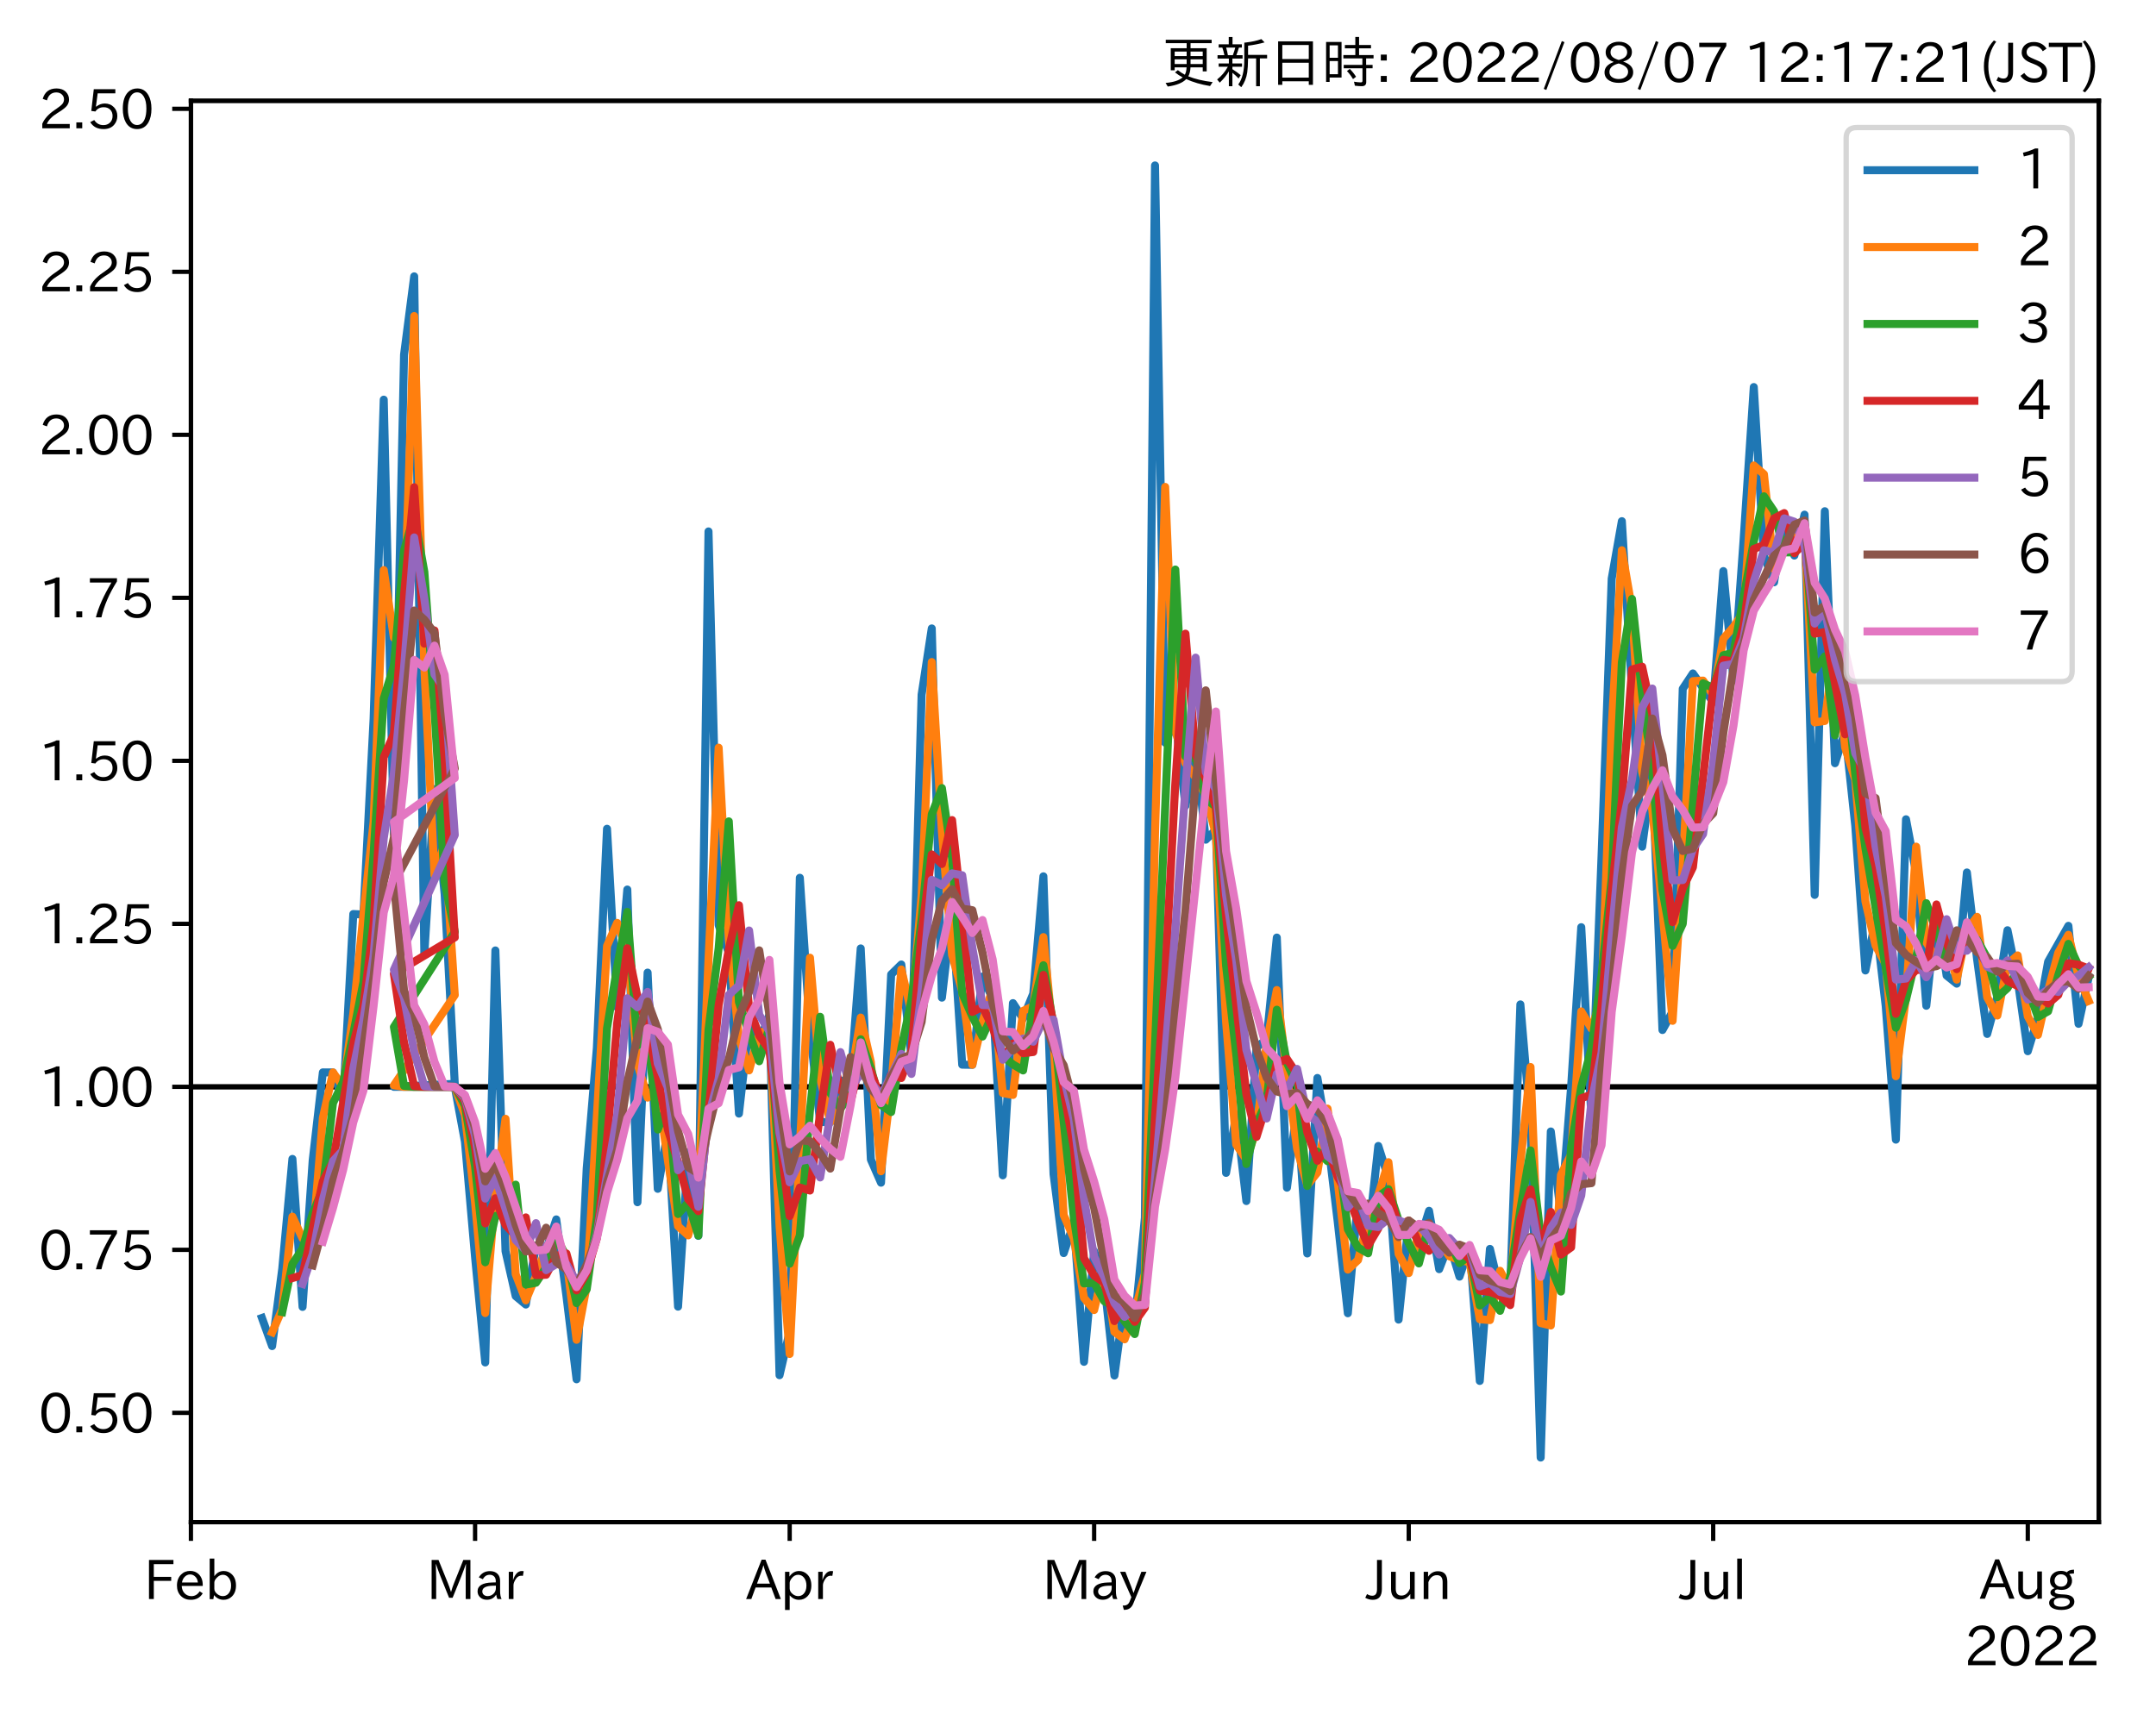 <?xml version="1.0" encoding="utf-8" standalone="no"?>
<!DOCTYPE svg PUBLIC "-//W3C//DTD SVG 1.1//EN"
  "http://www.w3.org/Graphics/SVG/1.1/DTD/svg11.dtd">
<svg xmlns:xlink="http://www.w3.org/1999/xlink" width="403.558pt" height="320.973pt" viewBox="0 0 403.558 320.973" xmlns="http://www.w3.org/2000/svg" version="1.1">
 <defs>
  <style type="text/css">*{stroke-linejoin: round; stroke-linecap: butt}</style>
 </defs>
 <g id="figure_1">
  <g id="patch_1">
   <path d="M 0 320.973 
L 403.558 320.973 
L 403.558 0 
L 0 0 
z
" style="fill: #ffffff"/>
  </g>
  <g id="axes_1">
   <g id="patch_2">
    <path d="M 35.737 284.991 
L 392.858 284.991 
L 392.858 18.879 
L 35.737 18.879 
z
" style="fill: #ffffff"/>
   </g>
   <g id="line2d_1">
    <path d="M 35.737 203.486 
L 392.858 203.486 
" clip-path="url(#pbb3751dfbe)" style="fill: none; stroke: #000000; stroke-linecap: square"/>
   </g>
   <g id="matplotlib.axis_1">
    <g id="xtick_1">
     <g id="line2d_2">
      <defs>
       <path id="mc77ab145cf" d="M 0 0 
L 0 3.5 
" style="stroke: #000000; stroke-width: 0.8"/>
      </defs>
      <g>
       <use xlink:href="#mc77ab145cf" x="35.737" y="284.991" style="stroke: #000000; stroke-width: 0.8"/>
      </g>
     </g>
     <g id="text_1">
      <!-- Feb -->
      <g transform="translate(26.914 299.482)scale(0.1 -0.1)">
       <defs>
        <path id="IPAexGothic-46" d="M 3469 4141 
L 1172 4141 
L 1172 2656 
L 3206 2656 
L 3206 2188 
L 1172 2188 
L 1172 63 
L 609 63 
L 609 4634 
L 3469 4634 
L 3469 4141 
z
" transform="scale(0.016)"/>
        <path id="IPAexGothic-65" d="M 863 1594 
Q 891 1041 1209 722 
Q 1534 397 1997 397 
Q 2606 397 2963 966 
L 3322 728 
Q 2869 -31 1931 -31 
Q 1222 -31 766 422 
Q 306 884 306 1641 
Q 306 2444 788 2925 
Q 1216 3353 1856 3353 
Q 2459 3353 2866 2956 
Q 3322 2494 3322 1722 
L 3322 1594 
L 863 1594 
z
M 2756 1997 
Q 2709 2431 2450 2681 
Q 2194 2938 1844 2938 
Q 1438 2938 1150 2591 
Q 953 2356 894 1997 
L 2756 1997 
z
" transform="scale(0.016)"/>
        <path id="IPAexGothic-62" d="M 1125 2731 
Q 1550 3341 2219 3341 
Q 2788 3341 3191 2938 
Q 3659 2469 3659 1644 
Q 3659 838 3191 372 
Q 2788 -31 2206 -31 
Q 1559 -31 1088 516 
L 1009 44 
L 581 44 
L 581 4794 
L 1125 4794 
L 1125 2731 
z
M 1125 1997 
L 1125 1253 
Q 1125 888 1528 600 
Q 1803 403 2119 403 
Q 2488 403 2744 659 
Q 3084 1009 3084 1631 
Q 3084 2194 2803 2553 
Q 2525 2900 2125 2900 
Q 1759 2900 1438 2578 
Q 1125 2266 1125 1997 
z
" transform="scale(0.016)"/>
       </defs>
       <use xlink:href="#IPAexGothic-46"/>
       <use xlink:href="#IPAexGothic-65" x="57.178"/>
       <use xlink:href="#IPAexGothic-62" x="114.062"/>
      </g>
     </g>
    </g>
    <g id="xtick_2">
     <g id="line2d_3">
      <g>
       <use xlink:href="#mc77ab145cf" x="88.926" y="284.991" style="stroke: #000000; stroke-width: 0.8"/>
      </g>
     </g>
     <g id="text_2">
      <!-- Mar -->
      <g transform="translate(79.816 299.482)scale(0.1 -0.1)">
       <defs>
        <path id="IPAexGothic-4d" d="M 5147 63 
L 4597 63 
L 4597 2534 
Q 4597 3281 4634 4134 
L 4609 4134 
Q 4356 3409 4066 2675 
L 3066 209 
L 2650 209 
L 1641 2725 
Q 1328 3506 1128 4141 
L 1103 4141 
Q 1141 3131 1141 2553 
L 1141 63 
L 609 63 
L 609 4634 
L 1416 4634 
L 2503 1944 
Q 2697 1472 2869 906 
L 2888 906 
Q 3028 1416 3234 1931 
L 4316 4634 
L 5147 4634 
L 5147 63 
z
" transform="scale(0.016)"/>
        <path id="IPAexGothic-61" d="M 3156 63 
L 2672 63 
Q 2559 303 2531 556 
L 2509 556 
Q 2147 -25 1428 -25 
Q 934 -25 622 288 
Q 347 563 347 959 
Q 347 1947 2050 1997 
L 2478 2009 
L 2478 2175 
Q 2478 2509 2288 2700 
Q 2088 2900 1775 2900 
Q 1238 2900 969 2378 
L 494 2597 
Q 938 3328 1788 3328 
Q 2375 3328 2691 3000 
Q 2984 2706 2984 2169 
L 2984 997 
Q 2984 400 3156 63 
z
M 2491 1625 
L 2141 1619 
Q 903 1591 903 953 
Q 903 728 1050 581 
Q 1231 403 1525 403 
Q 1934 403 2234 703 
Q 2491 969 2491 1344 
L 2491 1625 
z
" transform="scale(0.016)"/>
        <path id="IPAexGothic-72" d="M 2309 3316 
L 2213 2769 
Q 2106 2791 2022 2791 
Q 1653 2791 1413 2444 
Q 1113 2006 1113 1675 
L 1113 63 
L 563 63 
L 563 3250 
L 1081 3250 
L 1056 2303 
L 1069 2303 
Q 1422 3341 2097 3341 
Q 2206 3341 2309 3316 
z
" transform="scale(0.016)"/>
       </defs>
       <use xlink:href="#IPAexGothic-4d"/>
       <use xlink:href="#IPAexGothic-61" x="90.186"/>
       <use xlink:href="#IPAexGothic-72" x="145.166"/>
      </g>
     </g>
    </g>
    <g id="xtick_3">
     <g id="line2d_4">
      <g>
       <use xlink:href="#mc77ab145cf" x="147.812" y="284.991" style="stroke: #000000; stroke-width: 0.8"/>
      </g>
     </g>
     <g id="text_3">
      <!-- Apr -->
      <g transform="translate(139.67 299.482)scale(0.1 -0.1)">
       <defs>
        <path id="IPAexGothic-41" d="M 4056 63 
L 3444 63 
L 2938 1409 
L 1100 1409 
L 603 63 
L -6 63 
L 1806 4666 
L 2259 4666 
L 4056 63 
z
M 2778 1863 
L 2316 3078 
Q 2125 3588 2028 4000 
L 2009 4000 
Q 1897 3563 1716 3078 
L 1263 1863 
L 2778 1863 
z
" transform="scale(0.016)"/>
        <path id="IPAexGothic-70" d="M 1075 2688 
Q 1525 3341 2206 3341 
Q 2769 3341 3172 2938 
Q 3641 2469 3641 1644 
Q 3641 841 3178 372 
Q 2775 -31 2200 -31 
Q 1569 -31 1106 497 
L 1106 -1216 
L 563 -1216 
L 563 3250 
L 1075 3250 
L 1075 2688 
z
M 1106 1950 
L 1106 1291 
Q 1106 897 1516 600 
Q 1791 403 2106 403 
Q 2469 403 2725 659 
Q 3066 997 3066 1631 
Q 3066 2200 2784 2559 
Q 2503 2900 2100 2900 
Q 1656 2900 1338 2484 
Q 1106 2184 1106 1950 
z
" transform="scale(0.016)"/>
       </defs>
       <use xlink:href="#IPAexGothic-41"/>
       <use xlink:href="#IPAexGothic-70" x="63.721"/>
       <use xlink:href="#IPAexGothic-72" x="125.83"/>
      </g>
     </g>
    </g>
    <g id="xtick_4">
     <g id="line2d_5">
      <g>
       <use xlink:href="#mc77ab145cf" x="204.8" y="284.991" style="stroke: #000000; stroke-width: 0.8"/>
      </g>
     </g>
     <g id="text_4">
      <!-- May -->
      <g transform="translate(195.08 299.482)scale(0.1 -0.1)">
       <defs>
        <path id="IPAexGothic-79" d="M 3122 3250 
L 1575 -488 
Q 1278 -1203 550 -1203 
L 478 -1203 
L 344 -703 
L 447 -703 
Q 969 -703 1150 -238 
L 1356 275 
L 38 3250 
L 659 3250 
L 1363 1459 
Q 1528 1025 1606 781 
L 1625 781 
Q 1750 1169 1863 1459 
L 2528 3250 
L 3122 3250 
z
" transform="scale(0.016)"/>
       </defs>
       <use xlink:href="#IPAexGothic-4d"/>
       <use xlink:href="#IPAexGothic-61" x="90.186"/>
       <use xlink:href="#IPAexGothic-79" x="145.166"/>
      </g>
     </g>
    </g>
    <g id="xtick_5">
     <g id="line2d_6">
      <g>
       <use xlink:href="#mc77ab145cf" x="263.686" y="284.991" style="stroke: #000000; stroke-width: 0.8"/>
      </g>
     </g>
     <g id="text_5">
      <!-- Jun -->
      <g transform="translate(255.747 299.482)scale(0.1 -0.1)">
       <defs>
        <path id="IPAexGothic-4a" d="M 1819 4634 
L 1819 1234 
Q 1819 -31 763 -31 
Q 303 -31 -125 209 
L 84 644 
Q 378 447 694 447 
Q 1250 447 1250 1203 
L 1250 4634 
L 1819 4634 
z
" transform="scale(0.016)"/>
        <path id="IPAexGothic-75" d="M 3284 63 
L 2772 63 
L 2772 644 
Q 2300 0 1625 0 
Q 1072 0 763 375 
Q 519 678 519 1241 
L 519 3250 
L 1069 3250 
L 1069 1259 
Q 1069 466 1734 466 
Q 2406 466 2734 1291 
L 2734 3250 
L 3284 3250 
L 3284 63 
z
" transform="scale(0.016)"/>
        <path id="IPAexGothic-6e" d="M 3328 63 
L 2778 63 
L 2778 2041 
Q 2778 2853 2106 2853 
Q 1428 2853 1113 2041 
L 1113 63 
L 563 63 
L 563 3250 
L 1075 3250 
L 1075 2675 
Q 1525 3316 2222 3316 
Q 3328 3316 3328 2072 
L 3328 63 
z
" transform="scale(0.016)"/>
       </defs>
       <use xlink:href="#IPAexGothic-4a"/>
       <use xlink:href="#IPAexGothic-75" x="37.988"/>
       <use xlink:href="#IPAexGothic-6e" x="98.389"/>
      </g>
     </g>
    </g>
    <g id="xtick_6">
     <g id="line2d_7">
      <g>
       <use xlink:href="#mc77ab145cf" x="320.674" y="284.991" style="stroke: #000000; stroke-width: 0.8"/>
      </g>
     </g>
     <g id="text_6">
      <!-- Jul -->
      <g transform="translate(314.404 299.482)scale(0.1 -0.1)">
       <defs>
        <path id="IPAexGothic-6c" d="M 1131 63 
L 581 63 
L 581 4794 
L 1131 4794 
L 1131 63 
z
" transform="scale(0.016)"/>
       </defs>
       <use xlink:href="#IPAexGothic-4a"/>
       <use xlink:href="#IPAexGothic-75" x="37.988"/>
       <use xlink:href="#IPAexGothic-6c" x="98.389"/>
      </g>
     </g>
    </g>
    <g id="xtick_7">
     <g id="line2d_8">
      <g>
       <use xlink:href="#mc77ab145cf" x="379.56" y="284.991" style="stroke: #000000; stroke-width: 0.8"/>
      </g>
     </g>
     <g id="text_7">
      <!-- Aug -->
      <g transform="translate(370.578 299.424)scale(0.1 -0.1)">
       <defs>
        <path id="IPAexGothic-67" d="M 1331 1150 
Q 1006 1122 1006 900 
Q 1006 613 1763 575 
L 2131 556 
Q 3303 497 3303 -294 
Q 3303 -700 2925 -959 
Q 2519 -1253 1794 -1253 
Q 1138 -1253 738 -1028 
Q 353 -809 353 -428 
Q 353 84 1075 247 
L 1075 269 
Q 506 413 506 778 
Q 506 1116 994 1297 
Q 456 1575 456 2181 
Q 456 2650 769 2963 
Q 1128 3322 1738 3322 
Q 2125 3322 2422 3153 
Q 2650 3453 3259 3463 
L 3259 3013 
Q 2838 3003 2703 2938 
Q 3034 2613 3034 2169 
Q 3034 1728 2734 1425 
Q 2400 1094 1813 1094 
Q 1563 1094 1331 1150 
z
M 1734 2919 
Q 1409 2919 1197 2706 
Q 988 2497 988 2181 
Q 988 1872 1184 1684 
Q 1397 1472 1756 1472 
Q 2094 1472 2297 1678 
Q 2503 1881 2503 2203 
Q 2503 2497 2297 2700 
Q 2081 2919 1734 2919 
z
M 1753 159 
Q 903 159 903 -366 
Q 903 -875 1800 -875 
Q 2378 -875 2638 -606 
Q 2772 -481 2772 -313 
Q 2772 159 1753 159 
z
" transform="scale(0.016)"/>
       </defs>
       <use xlink:href="#IPAexGothic-41"/>
       <use xlink:href="#IPAexGothic-75" x="63.721"/>
       <use xlink:href="#IPAexGothic-67" x="124.121"/>
      </g>
     </g>
    </g>
    <g id="text_8">
     <!-- 2022 -->
     <g transform="translate(367.664 311.873)scale(0.1 -0.1)">
      <defs>
       <path id="IPAexGothic-32" d="M 3659 63 
L 447 63 
L 447 594 
Q 825 1475 1894 2203 
L 2072 2322 
Q 2619 2697 2791 2906 
Q 2988 3153 2988 3444 
Q 2988 3772 2756 4003 
Q 2500 4259 2084 4259 
Q 1250 4259 991 3328 
L 497 3506 
Q 853 4725 2116 4725 
Q 2806 4725 3216 4316 
Q 3575 3947 3575 3425 
Q 3575 3038 3344 2722 
Q 3131 2416 2366 1938 
L 2231 1856 
Q 1256 1253 978 569 
L 3659 569 
L 3659 63 
z
" transform="scale(0.016)"/>
       <path id="IPAexGothic-30" d="M 2038 4725 
Q 2881 4725 3334 3944 
Q 3694 3325 3694 2344 
Q 3694 1372 3334 741 
Q 2888 -31 2016 -31 
Q 1147 -31 700 741 
Q 341 1372 341 2350 
Q 341 3713 1000 4334 
Q 1419 4725 2038 4725 
z
M 2016 4266 
Q 1516 4266 1228 3759 
Q 934 3247 934 2344 
Q 934 1456 1222 947 
Q 1513 447 2016 447 
Q 2619 447 2909 1153 
Q 3100 1622 3100 2375 
Q 3100 3256 2806 3759 
Q 2509 4266 2016 4266 
z
" transform="scale(0.016)"/>
      </defs>
      <use xlink:href="#IPAexGothic-32"/>
      <use xlink:href="#IPAexGothic-30" x="62.988"/>
      <use xlink:href="#IPAexGothic-32" x="125.977"/>
      <use xlink:href="#IPAexGothic-32" x="188.965"/>
     </g>
    </g>
   </g>
   <g id="matplotlib.axis_2">
    <g id="ytick_1">
     <g id="line2d_9">
      <defs>
       <path id="m55115b92d2" d="M 0 0 
L -3.5 0 
" style="stroke: #000000; stroke-width: 0.8"/>
      </defs>
      <g>
       <use xlink:href="#m55115b92d2" x="35.737" y="264.523" style="stroke: #000000; stroke-width: 0.8"/>
      </g>
     </g>
     <g id="text_9">
      <!-- 0.50 -->
      <g transform="translate(7.2 268.268)scale(0.1 -0.1)">
       <defs>
        <path id="IPAexGothic-2e" d="M 1184 63 
L 494 63 
L 494 753 
L 1184 753 
L 1184 63 
z
" transform="scale(0.016)"/>
        <path id="IPAexGothic-35" d="M 1178 2603 
Q 1634 2963 2172 2963 
Q 2816 2963 3241 2528 
Q 3638 2113 3638 1497 
Q 3638 938 3297 513 
Q 2869 -31 2031 -31 
Q 959 -31 469 784 
L 938 1028 
Q 1309 434 2013 434 
Q 2466 434 2769 716 
Q 3081 1013 3081 1503 
Q 3081 1966 2806 2241 
Q 2519 2528 2056 2528 
Q 1406 2528 1072 2028 
L 591 2091 
L 884 4634 
L 3406 4634 
L 3406 4153 
L 1341 4153 
L 1134 2603 
L 1178 2603 
z
" transform="scale(0.016)"/>
       </defs>
       <use xlink:href="#IPAexGothic-30"/>
       <use xlink:href="#IPAexGothic-2e" x="62.988"/>
       <use xlink:href="#IPAexGothic-35" x="89.404"/>
       <use xlink:href="#IPAexGothic-30" x="152.393"/>
      </g>
     </g>
    </g>
    <g id="ytick_2">
     <g id="line2d_10">
      <g>
       <use xlink:href="#m55115b92d2" x="35.737" y="234.004" style="stroke: #000000; stroke-width: 0.8"/>
      </g>
     </g>
     <g id="text_10">
      <!-- 0.75 -->
      <g transform="translate(7.2 237.75)scale(0.1 -0.1)">
       <defs>
        <path id="IPAexGothic-37" d="M 3597 4263 
Q 2238 2106 1778 63 
L 1131 63 
Q 1581 1834 2950 4128 
L 428 4128 
L 428 4634 
L 3597 4634 
L 3597 4263 
z
" transform="scale(0.016)"/>
       </defs>
       <use xlink:href="#IPAexGothic-30"/>
       <use xlink:href="#IPAexGothic-2e" x="62.988"/>
       <use xlink:href="#IPAexGothic-37" x="89.404"/>
       <use xlink:href="#IPAexGothic-35" x="152.393"/>
      </g>
     </g>
    </g>
    <g id="ytick_3">
     <g id="line2d_11">
      <g>
       <use xlink:href="#m55115b92d2" x="35.737" y="203.486" style="stroke: #000000; stroke-width: 0.8"/>
      </g>
     </g>
     <g id="text_11">
      <!-- 1.00 -->
      <g transform="translate(7.2 207.231)scale(0.1 -0.1)">
       <defs>
        <path id="IPAexGothic-31" d="M 2463 63 
L 1900 63 
L 1900 4103 
Q 1372 3922 788 3797 
L 684 4231 
Q 1519 4441 2106 4731 
L 2463 4731 
L 2463 63 
z
" transform="scale(0.016)"/>
       </defs>
       <use xlink:href="#IPAexGothic-31"/>
       <use xlink:href="#IPAexGothic-2e" x="62.988"/>
       <use xlink:href="#IPAexGothic-30" x="89.404"/>
       <use xlink:href="#IPAexGothic-30" x="152.393"/>
      </g>
     </g>
    </g>
    <g id="ytick_4">
     <g id="line2d_12">
      <g>
       <use xlink:href="#m55115b92d2" x="35.737" y="172.967" style="stroke: #000000; stroke-width: 0.8"/>
      </g>
     </g>
     <g id="text_12">
      <!-- 1.25 -->
      <g transform="translate(7.2 176.712)scale(0.1 -0.1)">
       <use xlink:href="#IPAexGothic-31"/>
       <use xlink:href="#IPAexGothic-2e" x="62.988"/>
       <use xlink:href="#IPAexGothic-32" x="89.404"/>
       <use xlink:href="#IPAexGothic-35" x="152.393"/>
      </g>
     </g>
    </g>
    <g id="ytick_5">
     <g id="line2d_13">
      <g>
       <use xlink:href="#m55115b92d2" x="35.737" y="142.448" style="stroke: #000000; stroke-width: 0.8"/>
      </g>
     </g>
     <g id="text_13">
      <!-- 1.50 -->
      <g transform="translate(7.2 146.193)scale(0.1 -0.1)">
       <use xlink:href="#IPAexGothic-31"/>
       <use xlink:href="#IPAexGothic-2e" x="62.988"/>
       <use xlink:href="#IPAexGothic-35" x="89.404"/>
       <use xlink:href="#IPAexGothic-30" x="152.393"/>
      </g>
     </g>
    </g>
    <g id="ytick_6">
     <g id="line2d_14">
      <g>
       <use xlink:href="#m55115b92d2" x="35.737" y="111.929" style="stroke: #000000; stroke-width: 0.8"/>
      </g>
     </g>
     <g id="text_14">
      <!-- 1.75 -->
      <g transform="translate(7.2 115.675)scale(0.1 -0.1)">
       <use xlink:href="#IPAexGothic-31"/>
       <use xlink:href="#IPAexGothic-2e" x="62.988"/>
       <use xlink:href="#IPAexGothic-37" x="89.404"/>
       <use xlink:href="#IPAexGothic-35" x="152.393"/>
      </g>
     </g>
    </g>
    <g id="ytick_7">
     <g id="line2d_15">
      <g>
       <use xlink:href="#m55115b92d2" x="35.737" y="81.411" style="stroke: #000000; stroke-width: 0.8"/>
      </g>
     </g>
     <g id="text_15">
      <!-- 2.00 -->
      <g transform="translate(7.2 85.156)scale(0.1 -0.1)">
       <use xlink:href="#IPAexGothic-32"/>
       <use xlink:href="#IPAexGothic-2e" x="62.988"/>
       <use xlink:href="#IPAexGothic-30" x="89.404"/>
       <use xlink:href="#IPAexGothic-30" x="152.393"/>
      </g>
     </g>
    </g>
    <g id="ytick_8">
     <g id="line2d_16">
      <g>
       <use xlink:href="#m55115b92d2" x="35.737" y="50.892" style="stroke: #000000; stroke-width: 0.8"/>
      </g>
     </g>
     <g id="text_16">
      <!-- 2.25 -->
      <g transform="translate(7.2 54.637)scale(0.1 -0.1)">
       <use xlink:href="#IPAexGothic-32"/>
       <use xlink:href="#IPAexGothic-2e" x="62.988"/>
       <use xlink:href="#IPAexGothic-32" x="89.404"/>
       <use xlink:href="#IPAexGothic-35" x="152.393"/>
      </g>
     </g>
    </g>
    <g id="ytick_9">
     <g id="line2d_17">
      <g>
       <use xlink:href="#m55115b92d2" x="35.737" y="20.373" style="stroke: #000000; stroke-width: 0.8"/>
      </g>
     </g>
     <g id="text_17">
      <!-- 2.50 -->
      <g transform="translate(7.2 24.119)scale(0.1 -0.1)">
       <use xlink:href="#IPAexGothic-32"/>
       <use xlink:href="#IPAexGothic-2e" x="62.988"/>
       <use xlink:href="#IPAexGothic-35" x="89.404"/>
       <use xlink:href="#IPAexGothic-30" x="152.393"/>
      </g>
     </g>
    </g>
   </g>
   <g id="line2d_18">
    <path d="M 49.035 246.765 
L 50.934 252.025 
L 52.834 237.527 
L 54.733 216.985 
L 56.633 244.687 
L 58.532 217.229 
L 60.432 200.779 
L 62.332 200.791 
L 64.231 206.122 
L 66.131 171.134 
L 68.03 171.224 
L 69.93 134.589 
L 71.829 74.828 
L 73.729 156.078 
L 75.629 66.407 
L 77.528 51.743 
L 79.428 178.575 
L 81.327 147.744 
L 83.227 167.415 
L 85.126 202.925 
L 73.729 203.486 
L 75.629 203.486 
L 85.126 203.486 
L 87.026 213.751 
L 88.926 235.381 
L 90.825 255.089 
L 92.725 177.952 
L 94.624 234.261 
L 96.524 242.666 
L 98.423 244.246 
L 100.323 233.187 
L 102.223 234.02 
L 104.122 228.307 
L 106.022 242.633 
L 107.921 258.242 
L 109.821 218.779 
L 111.72 196.221 
L 113.62 155.17 
L 115.52 188.587 
L 117.419 166.549 
L 119.319 225.09 
L 121.218 182.098 
L 123.118 222.579 
L 125.017 211.703 
L 126.917 244.642 
L 128.817 215.75 
L 130.716 231.391 
L 132.616 99.501 
L 134.515 173.222 
L 136.415 178.369 
L 138.315 208.496 
L 140.214 191.756 
L 142.114 195.198 
L 144.013 189.98 
L 145.913 257.479 
L 147.812 249.284 
L 149.712 164.344 
L 151.612 192.887 
L 153.511 210.059 
L 155.411 210.13 
L 157.31 202.336 
L 159.21 202.338 
L 161.109 177.571 
L 163.009 217.105 
L 164.909 221.435 
L 166.808 182.442 
L 168.708 180.58 
L 170.607 197.958 
L 172.507 130.058 
L 174.406 117.661 
L 176.306 186.786 
L 178.206 170.332 
L 180.105 199.339 
L 182.005 199.367 
L 183.904 182.839 
L 185.804 187.011 
L 187.703 220.053 
L 189.603 187.812 
L 191.503 190.713 
L 193.402 186.028 
L 195.302 164.073 
L 197.201 219.833 
L 199.101 234.615 
L 201 228.991 
L 202.9 254.97 
L 204.8 234.26 
L 206.699 240.185 
L 208.599 257.538 
L 210.498 243.306 
L 212.398 247.766 
L 214.298 228.009 
L 216.197 30.975 
L 218.097 139.055 
L 219.996 134.576 
L 221.896 150.865 
L 223.795 140.118 
L 225.695 157.213 
L 227.595 155.348 
L 229.494 219.598 
L 231.394 208.727 
L 233.293 224.869 
L 235.193 196.124 
L 237.092 194.549 
L 238.992 175.538 
L 240.892 222.367 
L 242.791 207.3 
L 244.691 234.687 
L 246.59 201.827 
L 248.49 213.043 
L 250.389 228.693 
L 252.289 245.878 
L 254.189 224.721 
L 256.088 232.066 
L 257.988 214.557 
L 259.887 220.551 
L 261.787 247.066 
L 263.686 228.684 
L 265.586 232.827 
L 267.486 226.698 
L 269.385 237.621 
L 271.285 232.715 
L 273.184 239.022 
L 275.084 233.461 
L 276.983 258.551 
L 278.883 233.831 
L 280.783 241.844 
L 282.682 241.042 
L 284.582 188.052 
L 286.481 210.499 
L 288.381 272.895 
L 290.28 211.844 
L 292.18 227.496 
L 294.08 203.486 
L 295.979 173.596 
L 297.879 209.189 
L 299.778 160.261 
L 301.678 108.329 
L 303.577 97.579 
L 305.477 129.275 
L 307.377 158.523 
L 309.276 144.469 
L 311.176 192.846 
L 313.075 189.387 
L 314.975 128.958 
L 316.875 126.087 
L 320.674 131.477 
L 322.573 106.927 
L 324.473 127.338 
L 326.372 100.986 
L 328.272 72.469 
L 330.172 104.04 
L 332.071 109.019 
L 333.971 97.066 
L 335.87 104.016 
L 337.77 96.358 
L 339.669 167.55 
L 341.569 95.715 
L 343.469 142.895 
L 345.368 136.948 
L 347.268 154.612 
L 349.167 181.699 
L 351.067 172.214 
L 352.966 188.366 
L 354.866 213.374 
L 356.766 153.394 
L 358.665 163.484 
L 360.565 188.308 
L 362.464 170.061 
L 364.364 182.651 
L 366.263 184.166 
L 368.163 163.352 
L 370.063 179.538 
L 371.962 193.578 
L 373.862 186.602 
L 375.761 174.167 
L 377.661 183.445 
L 379.56 196.817 
L 381.46 190.634 
L 383.36 180.067 
L 387.159 173.343 
L 389.058 191.689 
L 390.958 182.982 
L 390.958 182.982 
" clip-path="url(#pbb3751dfbe)" style="fill: none; stroke: #1f77b4; stroke-width: 1.5; stroke-linecap: square"/>
   </g>
   <g id="line2d_19">
    <path d="M 50.934 249.441 
L 52.834 245.102 
L 54.733 227.794 
L 56.633 231.855 
L 58.532 231.96 
L 60.432 209.295 
L 62.332 200.785 
L 64.231 203.486 
L 66.131 189.75 
L 68.03 171.179 
L 69.93 153.881 
L 71.829 106.739 
L 73.729 119.418 
L 75.629 115.985 
L 77.528 59.176 
L 79.428 124.943 
L 81.327 163.893 
L 83.227 157.868 
L 85.126 186.297 
L 73.729 203.205 
L 75.629 203.486 
L 85.126 203.486 
L 87.026 208.731 
L 88.926 225.147 
L 90.825 245.842 
L 92.725 223.569 
L 94.624 209.472 
L 96.524 238.565 
L 98.423 243.46 
L 100.323 238.893 
L 102.223 233.604 
L 104.122 231.206 
L 106.022 235.755 
L 107.921 250.844 
L 109.821 240.776 
L 113.62 177.108 
L 115.52 172.79 
L 117.419 177.979 
L 119.319 199.165 
L 121.218 205.503 
L 123.118 204.012 
L 125.017 217.277 
L 126.917 229.575 
L 128.817 231.296 
L 130.716 223.871 
L 132.616 179.657 
L 134.515 139.987 
L 136.415 175.818 
L 138.315 194.294 
L 140.214 200.406 
L 142.114 193.488 
L 144.013 192.615 
L 145.913 229.485 
L 147.812 253.498 
L 149.712 214.668 
L 151.612 179.31 
L 153.511 201.77 
L 155.411 210.095 
L 159.21 202.337 
L 161.109 190.521 
L 163.009 198.871 
L 164.909 219.292 
L 166.808 203.486 
L 168.708 181.514 
L 170.607 189.546 
L 172.507 167.615 
L 174.406 123.955 
L 176.306 155.705 
L 178.206 178.789 
L 180.105 185.585 
L 182.005 199.353 
L 183.904 191.357 
L 185.804 184.94 
L 187.703 204.656 
L 189.603 205.006 
L 191.503 189.27 
L 193.402 188.391 
L 195.302 175.451 
L 197.201 194.894 
L 199.101 227.502 
L 201 231.845 
L 202.9 242.996 
L 204.8 245.28 
L 206.699 237.272 
L 208.599 249.354 
L 210.498 250.76 
L 212.398 245.567 
L 214.298 238.446 
L 216.197 156.04 
L 218.097 91.164 
L 219.996 136.829 
L 221.896 142.902 
L 223.795 145.572 
L 225.695 148.872 
L 227.595 156.283 
L 229.494 191.262 
L 231.394 214.295 
L 233.293 217.098 
L 235.193 211.398 
L 237.092 195.339 
L 238.992 185.365 
L 240.892 201.136 
L 242.791 215.09 
L 244.691 221.894 
L 246.59 219.522 
L 248.49 207.568 
L 250.389 221.161 
L 252.289 237.705 
L 254.189 235.922 
L 256.088 228.463 
L 257.988 223.687 
L 259.887 217.596 
L 261.787 234.771 
L 263.686 238.358 
L 265.586 230.778 
L 267.486 229.812 
L 269.385 232.319 
L 271.285 235.201 
L 273.184 235.924 
L 275.084 236.285 
L 276.983 247.001 
L 278.883 247.159 
L 280.783 237.929 
L 282.682 241.444 
L 284.582 217.755 
L 286.481 199.775 
L 288.381 247.716 
L 290.28 248.172 
L 292.18 219.96 
L 294.08 216.148 
L 295.979 189.358 
L 297.879 192.578 
L 299.778 186.866 
L 301.678 136.066 
L 303.577 103.019 
L 305.477 114.02 
L 307.377 144.489 
L 309.276 151.638 
L 311.176 170.533 
L 313.075 191.127 
L 314.975 161.939 
L 316.875 127.527 
L 318.774 127.427 
L 320.674 130.123 
L 322.573 119.568 
L 324.473 117.383 
L 326.372 114.573 
L 328.272 87.153 
L 330.172 88.78 
L 332.071 106.544 
L 333.971 103.123 
L 335.87 100.568 
L 337.77 100.22 
L 339.669 135.255 
L 341.569 134.988 
L 343.469 120.659 
L 345.368 139.946 
L 347.268 145.997 
L 349.167 168.739 
L 351.067 177.032 
L 352.966 180.514 
L 354.866 201.499 
L 356.766 186.583 
L 358.665 158.515 
L 360.565 176.411 
L 362.464 179.469 
L 364.364 176.489 
L 366.263 183.411 
L 368.163 174.116 
L 370.063 171.658 
L 371.962 186.736 
L 373.862 190.135 
L 375.761 180.518 
L 377.661 178.879 
L 379.56 190.296 
L 381.46 193.762 
L 383.36 185.45 
L 385.259 178.384 
L 387.159 175.021 
L 389.058 182.81 
L 390.958 187.404 
L 390.958 187.404 
" clip-path="url(#pbb3751dfbe)" style="fill: none; stroke: #ff7f0e; stroke-width: 1.5; stroke-linecap: square"/>
   </g>
   <g id="line2d_20">
    <path d="M 52.834 245.66 
L 54.733 236.649 
L 56.633 233.785 
L 58.532 227.213 
L 60.432 222.545 
L 62.332 206.526 
L 64.231 202.59 
L 66.131 193.535 
L 68.03 183.836 
L 69.93 159.836 
L 71.829 130.778 
L 73.729 124.604 
L 75.629 103.077 
L 77.528 96.449 
L 79.428 107.071 
L 81.327 132.851 
L 83.227 165.075 
L 85.126 174.477 
L 73.729 192.28 
L 75.629 203.299 
L 77.528 203.486 
L 85.126 203.486 
L 87.026 207.008 
L 88.926 218.391 
L 90.825 236.326 
L 92.725 227.669 
L 94.624 227.266 
L 96.524 221.799 
L 98.423 240.501 
L 100.323 240.169 
L 102.223 237.298 
L 104.122 231.871 
L 106.022 235.18 
L 107.921 243.981 
L 109.821 241.4 
L 111.72 227.96 
L 113.62 192.549 
L 115.52 181.037 
L 117.419 170.737 
L 119.319 195.733 
L 121.218 193.714 
L 123.118 211.489 
L 125.017 206.632 
L 126.917 227.297 
L 128.817 225.172 
L 130.716 231.328 
L 132.616 192.844 
L 134.515 177.543 
L 136.415 153.781 
L 138.315 187.616 
L 140.214 193.453 
L 142.114 198.693 
L 144.013 192.329 
L 145.913 219.197 
L 147.812 236.598 
L 149.712 231.311 
L 151.612 207.837 
L 153.511 190.376 
L 155.411 204.622 
L 157.31 207.564 
L 159.21 204.992 
L 161.109 194.58 
L 163.009 200.037 
L 164.909 206.889 
L 166.808 208.205 
L 168.708 196.284 
L 170.607 187.218 
L 172.507 172.061 
L 174.406 152.464 
L 176.306 147.553 
L 178.206 160.727 
L 180.105 185.987 
L 182.005 190.339 
L 183.904 194.072 
L 185.804 189.924 
L 187.703 197.782 
L 189.603 199.284 
L 191.503 200.418 
L 193.402 188.198 
L 195.302 180.721 
L 197.201 192.003 
L 201 228.001 
L 202.9 240.292 
L 204.8 240.181 
L 206.699 243.616 
L 208.599 244.622 
L 210.498 247.389 
L 212.398 249.775 
L 214.298 240.097 
L 219.996 106.633 
L 221.896 141.629 
L 223.795 141.979 
L 225.695 149.539 
L 227.595 151.058 
L 229.494 180.755 
L 231.394 197.356 
L 233.293 217.938 
L 235.193 210.514 
L 237.092 206.037 
L 238.992 189.047 
L 240.892 198.978 
L 242.791 203.226 
L 244.691 222.052 
L 246.59 215.595 
L 248.49 217.405 
L 250.389 215.078 
L 252.289 230.152 
L 254.189 233.574 
L 256.088 234.654 
L 257.988 224.033 
L 259.887 222.652 
L 261.787 228.479 
L 263.686 232.786 
L 265.586 236.552 
L 267.486 229.437 
L 269.385 232.489 
L 271.285 232.451 
L 273.184 236.493 
L 275.084 235.11 
L 276.983 244.427 
L 278.883 242.836 
L 280.783 245.426 
L 282.682 238.979 
L 284.582 226.47 
L 286.481 215.389 
L 288.381 231.46 
L 290.28 237.234 
L 292.18 241.817 
L 294.08 214.731 
L 295.979 203.486 
L 297.879 196.318 
L 299.778 182.577 
L 301.678 164.491 
L 303.577 124.019 
L 305.477 112.14 
L 307.377 130.036 
L 309.276 144.482 
L 311.176 166.629 
L 313.075 177.091 
L 314.975 172.968 
L 318.774 127.939 
L 320.674 128.786 
L 322.573 122.678 
L 324.473 122.191 
L 328.272 101.38 
L 330.172 92.921 
L 332.071 95.728 
L 333.971 103.429 
L 335.87 103.421 
L 337.77 99.173 
L 339.669 125.365 
L 341.569 122.895 
L 343.469 137.661 
L 345.368 126.239 
L 347.268 144.969 
L 349.167 158.787 
L 354.866 192.418 
L 356.766 187.18 
L 358.665 179.274 
L 360.565 169.103 
L 362.464 174.324 
L 364.364 180.537 
L 366.263 179.093 
L 368.163 177.016 
L 370.063 175.946 
L 371.962 179.342 
L 373.862 186.691 
L 375.761 185.009 
L 377.661 181.5 
L 379.56 185.12 
L 381.46 190.409 
L 383.36 189.346 
L 385.259 182.586 
L 387.159 176.722 
L 389.058 180.796 
L 390.958 182.867 
L 390.958 182.867 
" clip-path="url(#pbb3751dfbe)" style="fill: none; stroke: #2ca02c; stroke-width: 1.5; stroke-linecap: square"/>
   </g>
   <g id="line2d_21">
    <path d="M 54.733 239.294 
L 56.633 238.73 
L 60.432 221.182 
L 62.332 217.491 
L 66.131 195.384 
L 68.03 188.279 
L 69.93 172.865 
L 71.829 141.762 
L 73.729 137.437 
L 75.629 111.412 
L 77.528 91.225 
L 79.428 120.513 
L 81.327 118.038 
L 83.227 142.143 
L 85.126 175.512 
L 73.729 182.319 
L 75.629 195.174 
L 77.528 203.345 
L 79.428 203.486 
L 85.126 203.486 
L 87.026 206.137 
L 88.926 214.845 
L 90.825 229.054 
L 92.725 224.361 
L 94.624 229.36 
L 96.524 231.365 
L 98.423 227.934 
L 100.323 238.729 
L 102.223 238.672 
L 104.122 235.131 
L 106.022 234.686 
L 107.921 241.597 
L 109.821 238.302 
L 111.72 231.855 
L 113.62 213.371 
L 115.52 191.569 
L 117.419 177.544 
L 119.319 186.601 
L 121.218 192.451 
L 123.118 201.612 
L 125.017 211.542 
L 126.917 217.547 
L 128.817 224.53 
L 130.716 226.764 
L 132.616 208.285 
L 134.515 188.189 
L 136.415 177.75 
L 138.315 169.485 
L 140.214 188.663 
L 142.114 193.892 
L 144.013 196.569 
L 145.913 212.915 
L 147.812 227.681 
L 149.712 222.342 
L 151.612 222.9 
L 153.511 208.397 
L 155.411 195.611 
L 157.31 204.055 
L 159.21 206.279 
L 161.109 198.654 
L 163.009 200.616 
L 164.909 205.767 
L 166.808 201.199 
L 168.708 201.837 
L 170.607 196.704 
L 172.507 174.725 
L 174.406 159.967 
L 176.306 161.768 
L 178.206 153.544 
L 182.005 189.459 
L 183.904 188.501 
L 185.804 192.342 
L 187.703 198.18 
L 189.603 195.359 
L 191.503 197.193 
L 193.402 196.966 
L 195.302 182.528 
L 197.201 191.682 
L 199.101 204.237 
L 201 214.901 
L 202.9 235.582 
L 204.8 238.822 
L 206.699 240.182 
L 208.599 247.343 
L 210.498 244.295 
L 212.398 247.483 
L 214.298 244.837 
L 216.197 209.111 
L 218.097 182.664 
L 219.996 146.692 
L 221.896 118.644 
L 223.795 141.252 
L 225.695 145.912 
L 227.595 151.01 
L 229.494 171.518 
L 233.293 204.869 
L 235.193 212.856 
L 237.092 206.715 
L 238.992 199.049 
L 240.892 198.271 
L 242.791 201.112 
L 244.691 211.988 
L 246.59 217.329 
L 248.49 214.963 
L 250.389 220.345 
L 252.289 223.745 
L 254.189 228.822 
L 256.088 233.199 
L 257.988 230 
L 259.887 223.173 
L 261.787 229.389 
L 263.686 228.53 
L 265.586 232.796 
L 267.486 234.185 
L 269.385 231.552 
L 271.285 232.546 
L 275.084 235.745 
L 276.983 241.645 
L 278.883 241.898 
L 280.783 242.589 
L 282.682 244.352 
L 284.582 228.364 
L 286.481 222.698 
L 288.381 233.953 
L 290.28 226.898 
L 292.18 234.894 
L 294.08 233.543 
L 295.979 205.631 
L 297.879 204.937 
L 299.778 188.118 
L 301.678 166.817 
L 303.577 149.875 
L 305.477 125.346 
L 307.377 124.822 
L 309.276 133.749 
L 311.176 158.016 
L 313.075 172.652 
L 314.975 166.294 
L 316.875 162.397 
L 320.674 128.829 
L 322.573 123.535 
L 324.473 123.853 
L 326.372 117.085 
L 328.272 102.78 
L 330.172 102.048 
L 332.071 97.054 
L 333.971 96.063 
L 335.87 103.576 
L 337.77 101.676 
L 339.669 118.637 
L 341.569 118.332 
L 345.368 137.483 
L 347.268 133.746 
L 349.167 154.949 
L 351.067 162.25 
L 352.966 174.742 
L 354.866 189.816 
L 356.766 183.581 
L 358.665 181.602 
L 360.565 181.587 
L 362.464 169.343 
L 364.364 176.45 
L 366.263 181.453 
L 368.163 175.307 
L 370.063 177.651 
L 371.962 180.563 
L 373.862 181.192 
L 375.761 183.661 
L 381.46 186.52 
L 383.36 187.894 
L 385.259 186.285 
L 387.159 180.329 
L 389.058 180.614 
L 390.958 181.345 
L 390.958 181.345 
" clip-path="url(#pbb3751dfbe)" style="fill: none; stroke: #d62728; stroke-width: 1.5; stroke-linecap: square"/>
   </g>
   <g id="line2d_22">
    <path d="M 56.633 240.4 
L 58.532 234.802 
L 60.432 224.678 
L 62.332 217.39 
L 64.231 215.307 
L 66.131 200.08 
L 68.03 190.876 
L 69.93 178.91 
L 71.829 156.943 
L 73.729 144.719 
L 75.629 124.991 
L 77.528 100.622 
L 79.428 112.096 
L 81.327 126.274 
L 83.227 129.014 
L 85.126 156.331 
L 73.729 181.578 
L 75.629 186.827 
L 77.528 196.88 
L 79.428 203.374 
L 81.327 203.486 
L 85.126 203.486 
L 87.026 205.611 
L 88.926 212.661 
L 90.825 224.409 
L 92.725 220.493 
L 96.524 232.182 
L 98.423 234.095 
L 100.323 229.008 
L 102.223 237.807 
L 104.122 236.691 
L 106.022 236.684 
L 107.921 239.979 
L 109.821 237.462 
L 111.72 231.156 
L 115.52 208.802 
L 117.419 186.902 
L 119.319 188.581 
L 121.218 185.712 
L 123.118 199.11 
L 125.017 203.699 
L 126.917 219.1 
L 128.817 217.19 
L 130.716 225.941 
L 132.616 208.977 
L 134.515 201.986 
L 136.415 186.279 
L 138.315 184.486 
L 140.214 174.218 
L 142.114 189.995 
L 144.013 193.119 
L 145.913 212.045 
L 147.812 221.365 
L 149.712 217.408 
L 151.612 217.027 
L 153.511 220.451 
L 157.31 196.984 
L 159.21 203.713 
L 161.109 201.022 
L 163.009 202.58 
L 164.909 205.089 
L 166.808 201.428 
L 168.708 197.325 
L 170.607 201.07 
L 172.507 185.5 
L 174.406 164.728 
L 176.306 165.716 
L 178.206 163.518 
L 180.105 163.87 
L 182.005 177.425 
L 183.904 188.16 
L 185.804 188.205 
L 187.703 198.413 
L 189.603 196.171 
L 191.503 194.443 
L 193.402 195.034 
L 195.302 190.973 
L 197.201 190.917 
L 199.101 201.645 
L 201 209.649 
L 202.9 224.417 
L 204.8 235.319 
L 206.699 239.097 
L 208.599 243.976 
L 210.498 246.552 
L 212.398 245.002 
L 214.298 243.927 
L 219.996 174.129 
L 221.896 147.535 
L 223.795 123.129 
L 225.695 144.561 
L 227.595 147.84 
L 229.494 167.593 
L 231.394 179.805 
L 233.293 196.563 
L 237.092 209.411 
L 238.992 201.047 
L 240.892 204.1 
L 242.791 200.13 
L 244.691 208.697 
L 246.59 210.025 
L 248.49 216.485 
L 250.389 217.856 
L 252.289 226.034 
L 254.189 223.941 
L 256.088 229.48 
L 257.988 229.74 
L 259.887 228.181 
L 261.787 228.473 
L 263.686 229.248 
L 265.586 229.406 
L 267.486 231.607 
L 269.385 234.882 
L 271.285 231.786 
L 273.184 233.879 
L 275.084 234.004 
L 276.983 240.855 
L 278.883 240.138 
L 280.783 241.888 
L 282.682 242.282 
L 284.582 235.331 
L 286.481 225.028 
L 288.381 235.588 
L 290.28 229.905 
L 292.18 227.018 
L 294.08 229.337 
L 295.979 223.831 
L 297.879 206.351 
L 299.778 197.091 
L 301.678 174.941 
L 303.577 154.898 
L 305.477 145.936 
L 307.377 132.471 
L 309.276 128.915 
L 313.075 164.821 
L 314.975 164.769 
L 316.875 158.96 
L 318.774 156.164 
L 320.674 142.785 
L 322.573 124.632 
L 324.473 124.302 
L 326.372 119.474 
L 328.272 108.84 
L 330.172 103.033 
L 332.071 103.46 
L 333.971 97.057 
L 335.87 97.677 
L 337.77 102.151 
L 339.669 116.748 
L 341.569 114.243 
L 343.469 123.495 
L 345.368 129.895 
L 347.268 141.041 
L 349.167 144.471 
L 351.067 158.551 
L 352.966 167.844 
L 354.866 183.409 
L 356.766 183.207 
L 358.665 179.772 
L 360.565 182.969 
L 362.464 179.352 
L 364.364 172.1 
L 366.263 178.026 
L 368.163 178.002 
L 370.063 176.163 
L 371.962 180.983 
L 373.862 181.791 
L 375.761 179.813 
L 377.661 183.618 
L 379.56 187.148 
L 381.46 186.536 
L 383.36 185.252 
L 385.259 185.722 
L 387.159 183.788 
L 389.058 182.676 
L 390.958 181.091 
L 390.958 181.091 
" clip-path="url(#pbb3751dfbe)" style="fill: none; stroke: #9467bd; stroke-width: 1.5; stroke-linecap: square"/>
   </g>
   <g id="line2d_23">
    <path d="M 58.532 236.915 
L 60.432 229.856 
L 62.332 221.04 
L 64.231 215.589 
L 66.131 208.938 
L 69.93 182.805 
L 71.829 165.198 
L 73.729 156.799 
L 75.629 133.542 
L 77.528 114.31 
L 79.428 116.021 
L 81.327 118.499 
L 83.227 133.808 
L 85.126 143.874 
L 73.729 165.297 
L 75.629 185.485 
L 77.528 189.754 
L 79.428 198.006 
L 81.327 203.392 
L 85.126 203.486 
L 87.026 205.26 
L 88.926 211.181 
L 90.825 221.189 
L 92.725 217.833 
L 94.624 222.924 
L 96.524 229.336 
L 98.423 234.311 
L 100.323 233.944 
L 102.223 229.862 
L 104.122 236.291 
L 106.022 237.71 
L 107.921 240.705 
L 109.821 236.763 
L 111.72 231.639 
L 113.62 221.392 
L 115.52 215.274 
L 117.419 202.634 
L 119.319 194.15 
L 121.218 187.521 
L 123.118 192.666 
L 125.017 201.302 
L 126.917 211.738 
L 128.817 218.549 
L 130.716 219.697 
L 132.616 211.363 
L 134.515 203.662 
L 136.415 198.331 
L 138.315 190.255 
L 140.214 185.724 
L 142.114 177.935 
L 144.013 189.993 
L 145.913 207.022 
L 147.812 219.323 
L 149.712 213.503 
L 151.612 213.661 
L 153.511 215.896 
L 155.411 218.797 
L 157.31 207.701 
L 159.21 197.893 
L 161.109 199.701 
L 163.009 203.859 
L 164.909 205.944 
L 166.808 201.58 
L 168.708 198.174 
L 170.607 197.43 
L 172.507 191.344 
L 174.406 175.97 
L 176.306 168.634 
L 178.206 166.495 
L 180.105 170.126 
L 182.005 170.414 
L 183.904 178.341 
L 185.804 187.969 
L 187.703 194.113 
L 189.603 196.704 
L 191.503 195.277 
L 193.402 193.076 
L 195.302 190.321 
L 197.201 196.279 
L 199.101 199.44 
L 201 206.689 
L 202.9 218.845 
L 204.8 226.128 
L 206.699 236.149 
L 208.599 242.485 
L 210.498 243.864 
L 212.398 246.756 
L 214.298 242.39 
L 216.197 224.459 
L 218.097 210.397 
L 219.996 188.775 
L 221.896 170.479 
L 223.795 146.319 
L 225.695 129.255 
L 227.595 146.405 
L 229.494 162.516 
L 233.293 188.519 
L 235.193 196.49 
L 237.092 201.773 
L 238.992 204.35 
L 240.892 204.884 
L 242.791 204.64 
L 244.691 206.69 
L 246.59 207.579 
L 248.49 210.534 
L 250.389 218.622 
L 252.289 223.132 
L 254.189 225.817 
L 256.088 225.343 
L 257.988 227.14 
L 259.887 228.266 
L 261.787 231.618 
L 263.686 228.508 
L 265.586 229.854 
L 267.486 228.96 
L 269.385 232.638 
L 271.285 234.525 
L 273.184 233.033 
L 275.084 233.809 
L 276.983 238.645 
L 278.883 239.723 
L 280.783 240.424 
L 282.682 241.747 
L 284.582 235.022 
L 286.481 231.6 
L 288.381 235.298 
L 290.28 232.007 
L 292.18 229.507 
L 294.08 223.437 
L 295.979 221.722 
L 297.879 221.526 
L 299.778 199.676 
L 301.678 185.337 
L 303.577 164.167 
L 305.477 150.873 
L 307.377 148.098 
L 309.276 134.524 
L 311.176 141.389 
L 313.075 155.181 
L 314.975 159.334 
L 316.875 158.887 
L 318.774 154.269 
L 320.674 152.279 
L 322.573 137.246 
L 324.473 125.085 
L 326.372 120.591 
L 328.272 112.295 
L 332.071 104.042 
L 333.971 102.407 
L 335.87 98.232 
L 337.77 97.457 
L 339.669 114.682 
L 341.569 113.381 
L 343.469 119.313 
L 345.368 125.802 
L 347.268 134.25 
L 349.167 148.539 
L 351.067 149.421 
L 352.966 163.936 
L 354.866 176.548 
L 356.766 178.797 
L 358.665 180.095 
L 360.565 181.23 
L 362.464 180.895 
L 364.364 179.907 
L 366.263 174.18 
L 368.163 175.676 
L 370.063 178.259 
L 371.962 179.217 
L 373.862 181.935 
L 375.761 180.548 
L 377.661 180.425 
L 379.56 185.908 
L 381.46 187.735 
L 383.36 185.478 
L 385.259 183.859 
L 387.159 183.731 
L 389.058 185.136 
L 390.958 182.727 
L 390.958 182.727 
" clip-path="url(#pbb3751dfbe)" style="fill: none; stroke: #8c564b; stroke-width: 1.5; stroke-linecap: square"/>
   </g>
   <g id="line2d_24">
    <path d="M 60.432 232.478 
L 62.332 226.161 
L 64.231 219.029 
L 66.131 210.123 
L 68.03 204.176 
L 69.93 188.323 
L 71.829 170.843 
L 73.729 163.925 
L 75.629 146.135 
L 77.528 123.557 
L 79.428 124.977 
L 81.327 120.878 
L 83.227 126.319 
L 85.126 145.67 
L 73.729 153.907 
L 77.528 188.21 
L 79.428 191.806 
L 81.327 198.803 
L 83.227 203.406 
L 85.126 203.486 
L 87.026 205.008 
L 88.926 210.112 
L 90.825 218.827 
L 92.725 215.891 
L 94.624 220.349 
L 98.423 231.623 
L 100.323 234.151 
L 102.223 233.955 
L 104.122 229.641 
L 106.022 237.225 
L 107.921 240.988 
L 109.821 237.873 
L 111.72 231.862 
L 113.62 223.298 
L 115.52 217.237 
L 117.419 209.356 
L 119.319 206.126 
L 121.218 192.493 
L 123.118 193.18 
L 125.017 195.569 
L 126.917 208.687 
L 128.817 212.32 
L 130.716 220.485 
L 132.616 207.579 
L 134.515 206.563 
L 136.415 200.334 
L 138.315 199.836 
L 140.214 190.47 
L 142.114 187.119 
L 144.013 179.719 
L 145.913 202.697 
L 147.812 214.258 
L 149.712 212.801 
L 151.612 210.766 
L 153.511 213.153 
L 155.411 215.09 
L 157.31 216.588 
L 159.21 206.949 
L 161.109 195.17 
L 163.009 202.349 
L 164.909 206.541 
L 166.808 202.839 
L 168.708 198.777 
L 170.607 198.143 
L 172.507 189.458 
L 174.406 182.686 
L 176.306 177.565 
L 178.206 168.878 
L 180.105 171.665 
L 182.005 174.686 
L 183.904 172.253 
L 185.804 179.612 
L 187.703 193.09 
L 189.603 193.231 
L 191.503 195.865 
L 193.402 193.994 
L 195.302 189.276 
L 197.201 194.994 
L 199.101 202.615 
L 201 204.16 
L 202.9 215.218 
L 204.8 221.197 
L 206.699 228.27 
L 208.599 239.574 
L 210.498 242.603 
L 212.398 244.434 
L 214.298 244.316 
L 216.197 225.921 
L 218.097 215.217 
L 219.996 201.767 
L 225.695 147.918 
L 227.595 133.214 
L 229.494 159.354 
L 231.394 170.097 
L 233.293 183.683 
L 235.193 189.632 
L 237.092 196.214 
L 238.992 198.326 
L 240.892 207.105 
L 242.791 205.232 
L 244.691 209.475 
L 246.59 206.007 
L 248.49 208.376 
L 250.389 213.323 
L 252.289 223.023 
L 254.189 223.361 
L 256.088 226.734 
L 257.988 223.869 
L 259.887 226.225 
L 261.787 231.205 
L 263.686 231.204 
L 265.586 229.137 
L 267.486 229.409 
L 269.385 230.247 
L 273.184 235.181 
L 275.084 233.094 
L 276.983 237.837 
L 278.883 237.973 
L 280.783 240.029 
L 282.682 240.513 
L 284.582 235.605 
L 286.481 231.868 
L 288.381 239.058 
L 290.28 232.27 
L 292.18 231.375 
L 294.08 226.161 
L 295.979 217.471 
L 297.879 220.018 
L 299.778 214.411 
L 301.678 189.472 
L 303.577 175.255 
L 305.477 159.591 
L 307.377 151.987 
L 309.276 147.584 
L 311.176 144.211 
L 313.075 149.164 
L 314.975 151.66 
L 316.875 154.947 
L 318.774 154.883 
L 320.674 151.185 
L 322.573 146.428 
L 324.473 135.861 
L 326.372 121.808 
L 328.272 114.322 
L 330.172 111.135 
L 332.071 108.187 
L 333.971 103.059 
L 335.87 102.638 
L 337.77 97.965 
L 339.669 109.113 
L 341.569 112.071 
L 343.469 117.873 
L 345.368 121.93 
L 347.268 130.198 
L 349.167 141.884 
L 351.067 152.133 
L 352.966 155.597 
L 354.866 172.15 
L 356.766 173.442 
L 358.665 176.701 
L 360.565 181.297 
L 362.464 179.685 
L 364.364 181.147 
L 366.263 180.523 
L 368.163 172.679 
L 370.063 176.234 
L 371.962 180.552 
L 373.862 180.296 
L 375.761 180.85 
L 377.661 180.965 
L 379.56 182.889 
L 381.46 186.593 
L 383.36 186.665 
L 385.259 184.254 
L 387.159 182.402 
L 389.058 184.896 
L 390.958 184.83 
L 390.958 184.83 
" clip-path="url(#pbb3751dfbe)" style="fill: none; stroke: #e377c2; stroke-width: 1.5; stroke-linecap: square"/>
   </g>
   <g id="patch_3">
    <path d="M 35.737 284.991 
L 35.737 18.879 
" style="fill: none; stroke: #000000; stroke-width: 0.8; stroke-linejoin: miter; stroke-linecap: square"/>
   </g>
   <g id="patch_4">
    <path d="M 392.858 284.991 
L 392.858 18.879 
" style="fill: none; stroke: #000000; stroke-width: 0.8; stroke-linejoin: miter; stroke-linecap: square"/>
   </g>
   <g id="patch_5">
    <path d="M 35.737 284.991 
L 392.858 284.991 
" style="fill: none; stroke: #000000; stroke-width: 0.8; stroke-linejoin: miter; stroke-linecap: square"/>
   </g>
   <g id="patch_6">
    <path d="M 35.737 18.879 
L 392.858 18.879 
" style="fill: none; stroke: #000000; stroke-width: 0.8; stroke-linejoin: miter; stroke-linecap: square"/>
   </g>
   <g id="legend_1">
    <g id="patch_7">
     <path d="M 347.559 127.614 
L 385.858 127.614 
Q 387.858 127.614 387.858 125.614 
L 387.858 25.879 
Q 387.858 23.879 385.858 23.879 
L 347.559 23.879 
Q 345.559 23.879 345.559 25.879 
L 345.559 125.614 
Q 345.559 127.614 347.559 127.614 
z
" style="fill: #ffffff; opacity: 0.8; stroke: #cccccc; stroke-linejoin: miter"/>
    </g>
    <g id="line2d_25">
     <path d="M 349.559 31.87 
L 359.559 31.87 
L 369.559 31.87 
" style="fill: none; stroke: #1f77b4; stroke-width: 1.5; stroke-linecap: square"/>
    </g>
    <g id="text_18">
     <!-- 1 -->
     <g transform="translate(377.559 35.37)scale(0.1 -0.1)">
      <use xlink:href="#IPAexGothic-31"/>
     </g>
    </g>
    <g id="line2d_26">
     <path d="M 349.559 46.261 
L 359.559 46.261 
L 369.559 46.261 
" style="fill: none; stroke: #ff7f0e; stroke-width: 1.5; stroke-linecap: square"/>
    </g>
    <g id="text_19">
     <!-- 2 -->
     <g transform="translate(377.559 49.761)scale(0.1 -0.1)">
      <use xlink:href="#IPAexGothic-32"/>
     </g>
    </g>
    <g id="line2d_27">
     <path d="M 349.559 60.651 
L 359.559 60.651 
L 369.559 60.651 
" style="fill: none; stroke: #2ca02c; stroke-width: 1.5; stroke-linecap: square"/>
    </g>
    <g id="text_20">
     <!-- 3 -->
     <g transform="translate(377.559 64.151)scale(0.1 -0.1)">
      <defs>
       <path id="IPAexGothic-33" d="M 2381 2419 
Q 3506 2216 3506 1278 
Q 3506 716 3128 356 
Q 2709 -31 1944 -31 
Q 797 -31 288 881 
L 756 1131 
Q 1109 441 1938 441 
Q 2425 441 2694 691 
Q 2950 928 2950 1291 
Q 2950 1719 2566 1978 
Q 2216 2213 1644 2213 
L 1363 2213 
L 1363 2669 
L 1656 2669 
Q 2231 2669 2534 2888 
Q 2859 3119 2859 3509 
Q 2859 3934 2494 4138 
Q 2259 4278 1931 4278 
Q 1238 4278 903 3578 
L 434 3803 
Q 897 4725 1938 4725 
Q 2597 4725 3006 4394 
Q 3416 4069 3416 3534 
Q 3416 3028 3019 2706 
Q 2763 2500 2381 2444 
L 2381 2419 
z
" transform="scale(0.016)"/>
      </defs>
      <use xlink:href="#IPAexGothic-33"/>
     </g>
    </g>
    <g id="line2d_28">
     <path d="M 349.559 75.042 
L 359.559 75.042 
L 369.559 75.042 
" style="fill: none; stroke: #d62728; stroke-width: 1.5; stroke-linecap: square"/>
    </g>
    <g id="text_21">
     <!-- 4 -->
     <g transform="translate(377.559 78.542)scale(0.1 -0.1)">
      <defs>
       <path id="IPAexGothic-34" d="M 3813 1159 
L 3059 1159 
L 3059 63 
L 2547 63 
L 2547 1159 
L 197 1159 
L 197 1672 
L 2456 4678 
L 3059 4678 
L 3059 1634 
L 3813 1634 
L 3813 1159 
z
M 2578 4109 
L 2559 4109 
Q 2278 3656 2003 3284 
L 759 1634 
L 2547 1634 
L 2547 3144 
Q 2547 3481 2578 4109 
z
" transform="scale(0.016)"/>
      </defs>
      <use xlink:href="#IPAexGothic-34"/>
     </g>
    </g>
    <g id="line2d_29">
     <path d="M 349.559 89.433 
L 359.559 89.433 
L 369.559 89.433 
" style="fill: none; stroke: #9467bd; stroke-width: 1.5; stroke-linecap: square"/>
    </g>
    <g id="text_22">
     <!-- 5 -->
     <g transform="translate(377.559 92.933)scale(0.1 -0.1)">
      <use xlink:href="#IPAexGothic-35"/>
     </g>
    </g>
    <g id="line2d_30">
     <path d="M 349.559 103.823 
L 359.559 103.823 
L 369.559 103.823 
" style="fill: none; stroke: #8c564b; stroke-width: 1.5; stroke-linecap: square"/>
    </g>
    <g id="text_23">
     <!-- 6 -->
     <g transform="translate(377.559 107.323)scale(0.1 -0.1)">
      <defs>
       <path id="IPAexGothic-36" d="M 1056 2328 
Q 1509 2981 2234 2981 
Q 2906 2981 3316 2513 
Q 3675 2106 3675 1522 
Q 3675 884 3272 434 
Q 2853 -31 2178 -31 
Q 1375 -31 922 581 
Q 481 1178 481 2228 
Q 481 3425 1013 4109 
Q 1494 4725 2272 4725 
Q 3191 4725 3609 4025 
L 3150 3775 
Q 2894 4266 2300 4266 
Q 1119 4266 1031 2328 
L 1056 2328 
z
M 2141 2547 
Q 1684 2547 1384 2206 
Q 1116 1900 1116 1541 
Q 1116 1156 1353 844 
Q 1672 428 2159 428 
Q 2669 428 2941 844 
Q 3125 1128 3125 1503 
Q 3125 1944 2881 2228 
Q 2600 2547 2141 2547 
z
" transform="scale(0.016)"/>
      </defs>
      <use xlink:href="#IPAexGothic-36"/>
     </g>
    </g>
    <g id="line2d_31">
     <path d="M 349.559 118.214 
L 359.559 118.214 
L 369.559 118.214 
" style="fill: none; stroke: #e377c2; stroke-width: 1.5; stroke-linecap: square"/>
    </g>
    <g id="text_24">
     <!-- 7 -->
     <g transform="translate(377.559 121.714)scale(0.1 -0.1)">
      <use xlink:href="#IPAexGothic-37"/>
     </g>
    </g>
   </g>
  </g>
  <g id="axes_2">
   <g id="matplotlib.axis_3"/>
   <g id="patch_8">
    <path d="M 35.737 284.991 
L 35.737 18.879 
" style="fill: none; stroke: #000000; stroke-width: 0.8; stroke-linejoin: miter; stroke-linecap: square"/>
   </g>
   <g id="patch_9">
    <path d="M 392.858 284.991 
L 392.858 18.879 
" style="fill: none; stroke: #000000; stroke-width: 0.8; stroke-linejoin: miter; stroke-linecap: square"/>
   </g>
   <g id="patch_10">
    <path d="M 35.737 284.991 
L 392.858 284.991 
" style="fill: none; stroke: #000000; stroke-width: 0.8; stroke-linejoin: miter; stroke-linecap: square"/>
   </g>
   <g id="patch_11">
    <path d="M 35.737 18.879 
L 392.858 18.879 
" style="fill: none; stroke: #000000; stroke-width: 0.8; stroke-linejoin: miter; stroke-linecap: square"/>
   </g>
  </g>
  <g id="text_25">
   <!-- 更新日時: 2022/08/07 12:17:21(JST) -->
   <g transform="translate(217.386 15.423)scale(0.1 -0.1)">
    <defs>
     <path id="IPAexGothic-66f4" d="M 2956 3994 
L 2956 4588 
L 513 4588 
L 513 4984 
L 5881 4984 
L 5881 4588 
L 3413 4588 
L 3413 3994 
L 5300 3994 
L 5300 1288 
L 4838 1288 
L 4838 1759 
L 3406 1759 
Q 3384 1125 3150 709 
Q 4291 244 5997 31 
L 5694 -428 
Q 4109 -166 2906 384 
Q 2294 -266 744 -488 
L 494 -66 
Q 1903 59 2491 588 
Q 2041 813 1594 1166 
L 1928 1434 
Q 2331 1106 2747 897 
Q 2922 1219 2950 1759 
L 1556 1759 
L 1556 1413 
L 1097 1413 
L 1097 3994 
L 2956 3994 
z
M 2956 3609 
L 1556 3609 
L 1556 3078 
L 2956 3078 
L 2956 3609 
z
M 3413 3609 
L 3413 3078 
L 4838 3078 
L 4838 3609 
L 3413 3609 
z
M 2956 2700 
L 1556 2700 
L 1556 2144 
L 2956 2144 
L 2956 2700 
z
M 3413 2700 
L 3413 2144 
L 4838 2144 
L 4838 2700 
L 3413 2700 
z
" transform="scale(0.016)"/>
     <path id="IPAexGothic-65b0" d="M 3891 2803 
Q 3881 1759 3794 1166 
Q 3653 197 3097 -563 
L 2741 -250 
Q 3450 700 3450 2631 
L 3450 4647 
Q 3516 4656 3622 4666 
Q 4656 4778 5447 5063 
L 5825 4678 
Q 4897 4419 3891 4294 
L 3891 3219 
L 6119 3219 
L 6119 2803 
L 5275 2803 
L 5275 -447 
L 4834 -447 
L 4834 2803 
L 3891 2803 
z
M 2822 4069 
Q 2678 3572 2519 3181 
L 3250 3181 
L 3250 2784 
L 2059 2784 
L 2059 2216 
L 3184 2216 
L 3184 1831 
L 2059 1831 
L 2059 1544 
Q 2613 1197 3031 847 
L 2781 456 
Q 2472 791 2059 1128 
L 2059 -447 
L 1644 -447 
L 1644 1294 
Q 1272 628 575 -31 
L 269 341 
Q 1041 938 1528 1831 
L 453 1831 
L 453 2216 
L 1644 2216 
L 1644 2784 
L 319 2784 
L 319 3181 
L 1125 3181 
Q 1013 3706 881 4069 
L 453 4069 
L 453 4453 
L 1631 4453 
L 1631 5309 
L 2072 5309 
L 2072 4453 
L 3166 4453 
L 3166 4069 
L 2822 4069 
z
M 2391 4069 
L 1325 4069 
Q 1450 3672 1534 3181 
L 2109 3181 
Q 2294 3659 2391 4069 
z
" transform="scale(0.016)"/>
     <path id="IPAexGothic-65e5" d="M 5231 4800 
L 5231 -288 
L 4744 -288 
L 4744 128 
L 1647 128 
L 1647 -288 
L 1159 -288 
L 1159 4800 
L 5231 4800 
z
M 1647 4372 
L 1647 2731 
L 4744 2731 
L 4744 4372 
L 1647 4372 
z
M 1647 2297 
L 1647 556 
L 4744 556 
L 4744 2297 
L 1647 2297 
z
" transform="scale(0.016)"/>
     <path id="IPAexGothic-6642" d="M 2328 4728 
L 2328 563 
L 934 563 
L 934 56 
L 519 56 
L 519 4728 
L 2328 4728 
z
M 934 4331 
L 934 2881 
L 1906 2881 
L 1906 4331 
L 934 4331 
z
M 934 2497 
L 934 953 
L 1906 953 
L 1906 2497 
L 934 2497 
z
M 3938 4372 
L 3938 5313 
L 4378 5313 
L 4378 4372 
L 5772 4372 
L 5772 3981 
L 4378 3981 
L 4378 3194 
L 6072 3194 
L 6072 2803 
L 5203 2803 
L 5203 2047 
L 5959 2047 
L 5959 1650 
L 5216 1650 
L 5216 31 
Q 5216 -447 4691 -447 
Q 4394 -447 3888 -391 
L 3784 78 
Q 4272 0 4591 0 
Q 4775 0 4775 172 
L 4775 1650 
L 2581 1650 
L 2581 2047 
L 4763 2047 
L 4763 2803 
L 2538 2803 
L 2538 3194 
L 3938 3194 
L 3938 3981 
L 2716 3981 
L 2716 4372 
L 3938 4372 
z
M 3669 384 
Q 3331 950 2956 1325 
L 3291 1575 
Q 3719 1147 4025 659 
L 3669 384 
z
" transform="scale(0.016)"/>
     <path id="IPAexGothic-3a" d="M 1369 2559 
L 672 2559 
L 672 3250 
L 1369 3250 
L 1369 2559 
z
M 1369 63 
L 672 63 
L 672 753 
L 1369 753 
L 1369 63 
z
" transform="scale(0.016)"/>
     <path id="IPAexGothic-20" transform="scale(0.016)"/>
     <path id="IPAexGothic-2f" d="M 2719 4709 
L 600 -884 
L 300 -763 
L 2413 4831 
L 2719 4709 
z
" transform="scale(0.016)"/>
     <path id="IPAexGothic-38" d="M 2541 2425 
Q 3700 2031 3700 1197 
Q 3700 541 3100 197 
Q 2663 -56 2016 -56 
Q 1366 -56 928 197 
Q 347 531 347 1178 
Q 347 1988 1409 2381 
L 1409 2400 
Q 481 2734 481 3509 
Q 481 4100 981 4456 
Q 1406 4756 2019 4756 
Q 2703 4756 3131 4403 
Q 3553 4069 3553 3566 
Q 3553 2706 2541 2444 
L 2541 2425 
z
M 2022 2625 
Q 2997 2856 2997 3528 
Q 2997 3916 2675 4150 
Q 2413 4347 2016 4347 
Q 1606 4347 1331 4128 
Q 1050 3897 1050 3522 
Q 1050 3150 1350 2925 
Q 1494 2809 1722 2722 
Q 1984 2616 2022 2625 
z
M 1978 2209 
Q 922 1931 922 1216 
Q 922 775 1313 556 
Q 1606 391 2009 391 
Q 2575 391 2881 697 
Q 3106 922 3106 1250 
Q 3106 1594 2794 1850 
Q 2609 1994 2350 2100 
Q 2047 2222 1978 2209 
z
" transform="scale(0.016)"/>
     <path id="IPAexGothic-28" d="M 1928 -1016 
L 1653 -1166 
Q 488 69 488 1875 
Q 488 3678 1653 4909 
L 1928 4763 
Q 1006 3522 1006 1881 
Q 1006 203 1928 -1016 
z
" transform="scale(0.016)"/>
     <path id="IPAexGothic-53" d="M 2919 3641 
Q 2563 4259 1853 4259 
Q 1453 4259 1213 4009 
Q 1028 3803 1028 3534 
Q 1028 3238 1266 3047 
Q 1444 2913 1984 2688 
L 2200 2597 
Q 2925 2306 3191 1953 
Q 3422 1644 3422 1259 
Q 3422 644 2969 288 
Q 2559 -31 1931 -31 
Q 881 -31 313 766 
L 753 1100 
Q 1203 459 1938 459 
Q 2288 459 2534 625 
Q 2841 847 2841 1216 
Q 2841 1503 2616 1728 
Q 2375 1959 1728 2206 
L 1541 2278 
Q 453 2694 453 3481 
Q 453 4006 806 4347 
Q 1203 4725 1863 4725 
Q 2841 4725 3359 3956 
L 2919 3641 
z
" transform="scale(0.016)"/>
     <path id="IPAexGothic-54" d="M 3866 4141 
L 2175 4141 
L 2175 63 
L 1606 63 
L 1606 4141 
L -31 4141 
L -31 4634 
L 3866 4634 
L 3866 4141 
z
" transform="scale(0.016)"/>
     <path id="IPAexGothic-29" d="M 466 4909 
Q 1638 3672 1638 1875 
Q 1638 75 466 -1166 
L 191 -1016 
Q 1119 216 1119 1881 
Q 1119 3509 191 4763 
L 466 4909 
z
" transform="scale(0.016)"/>
    </defs>
    <use xlink:href="#IPAexGothic-66f4"/>
    <use xlink:href="#IPAexGothic-65b0" x="100"/>
    <use xlink:href="#IPAexGothic-65e5" x="200"/>
    <use xlink:href="#IPAexGothic-6642" x="300"/>
    <use xlink:href="#IPAexGothic-3a" x="400"/>
    <use xlink:href="#IPAexGothic-20" x="431.982"/>
    <use xlink:href="#IPAexGothic-32" x="458.984"/>
    <use xlink:href="#IPAexGothic-30" x="521.973"/>
    <use xlink:href="#IPAexGothic-32" x="584.961"/>
    <use xlink:href="#IPAexGothic-32" x="647.949"/>
    <use xlink:href="#IPAexGothic-2f" x="710.938"/>
    <use xlink:href="#IPAexGothic-30" x="760.938"/>
    <use xlink:href="#IPAexGothic-38" x="823.926"/>
    <use xlink:href="#IPAexGothic-2f" x="886.914"/>
    <use xlink:href="#IPAexGothic-30" x="936.914"/>
    <use xlink:href="#IPAexGothic-37" x="999.902"/>
    <use xlink:href="#IPAexGothic-20" x="1062.891"/>
    <use xlink:href="#IPAexGothic-31" x="1089.893"/>
    <use xlink:href="#IPAexGothic-32" x="1152.881"/>
    <use xlink:href="#IPAexGothic-3a" x="1215.869"/>
    <use xlink:href="#IPAexGothic-31" x="1247.852"/>
    <use xlink:href="#IPAexGothic-37" x="1310.84"/>
    <use xlink:href="#IPAexGothic-3a" x="1373.828"/>
    <use xlink:href="#IPAexGothic-32" x="1405.811"/>
    <use xlink:href="#IPAexGothic-31" x="1468.799"/>
    <use xlink:href="#IPAexGothic-28" x="1531.787"/>
    <use xlink:href="#IPAexGothic-4a" x="1565.088"/>
    <use xlink:href="#IPAexGothic-53" x="1603.076"/>
    <use xlink:href="#IPAexGothic-54" x="1661.572"/>
    <use xlink:href="#IPAexGothic-29" x="1721.484"/>
   </g>
  </g>
 </g>
 <defs>
  <clipPath id="pbb3751dfbe">
   <rect x="35.737" y="18.879" width="357.12" height="266.112"/>
  </clipPath>
 </defs>
</svg>
